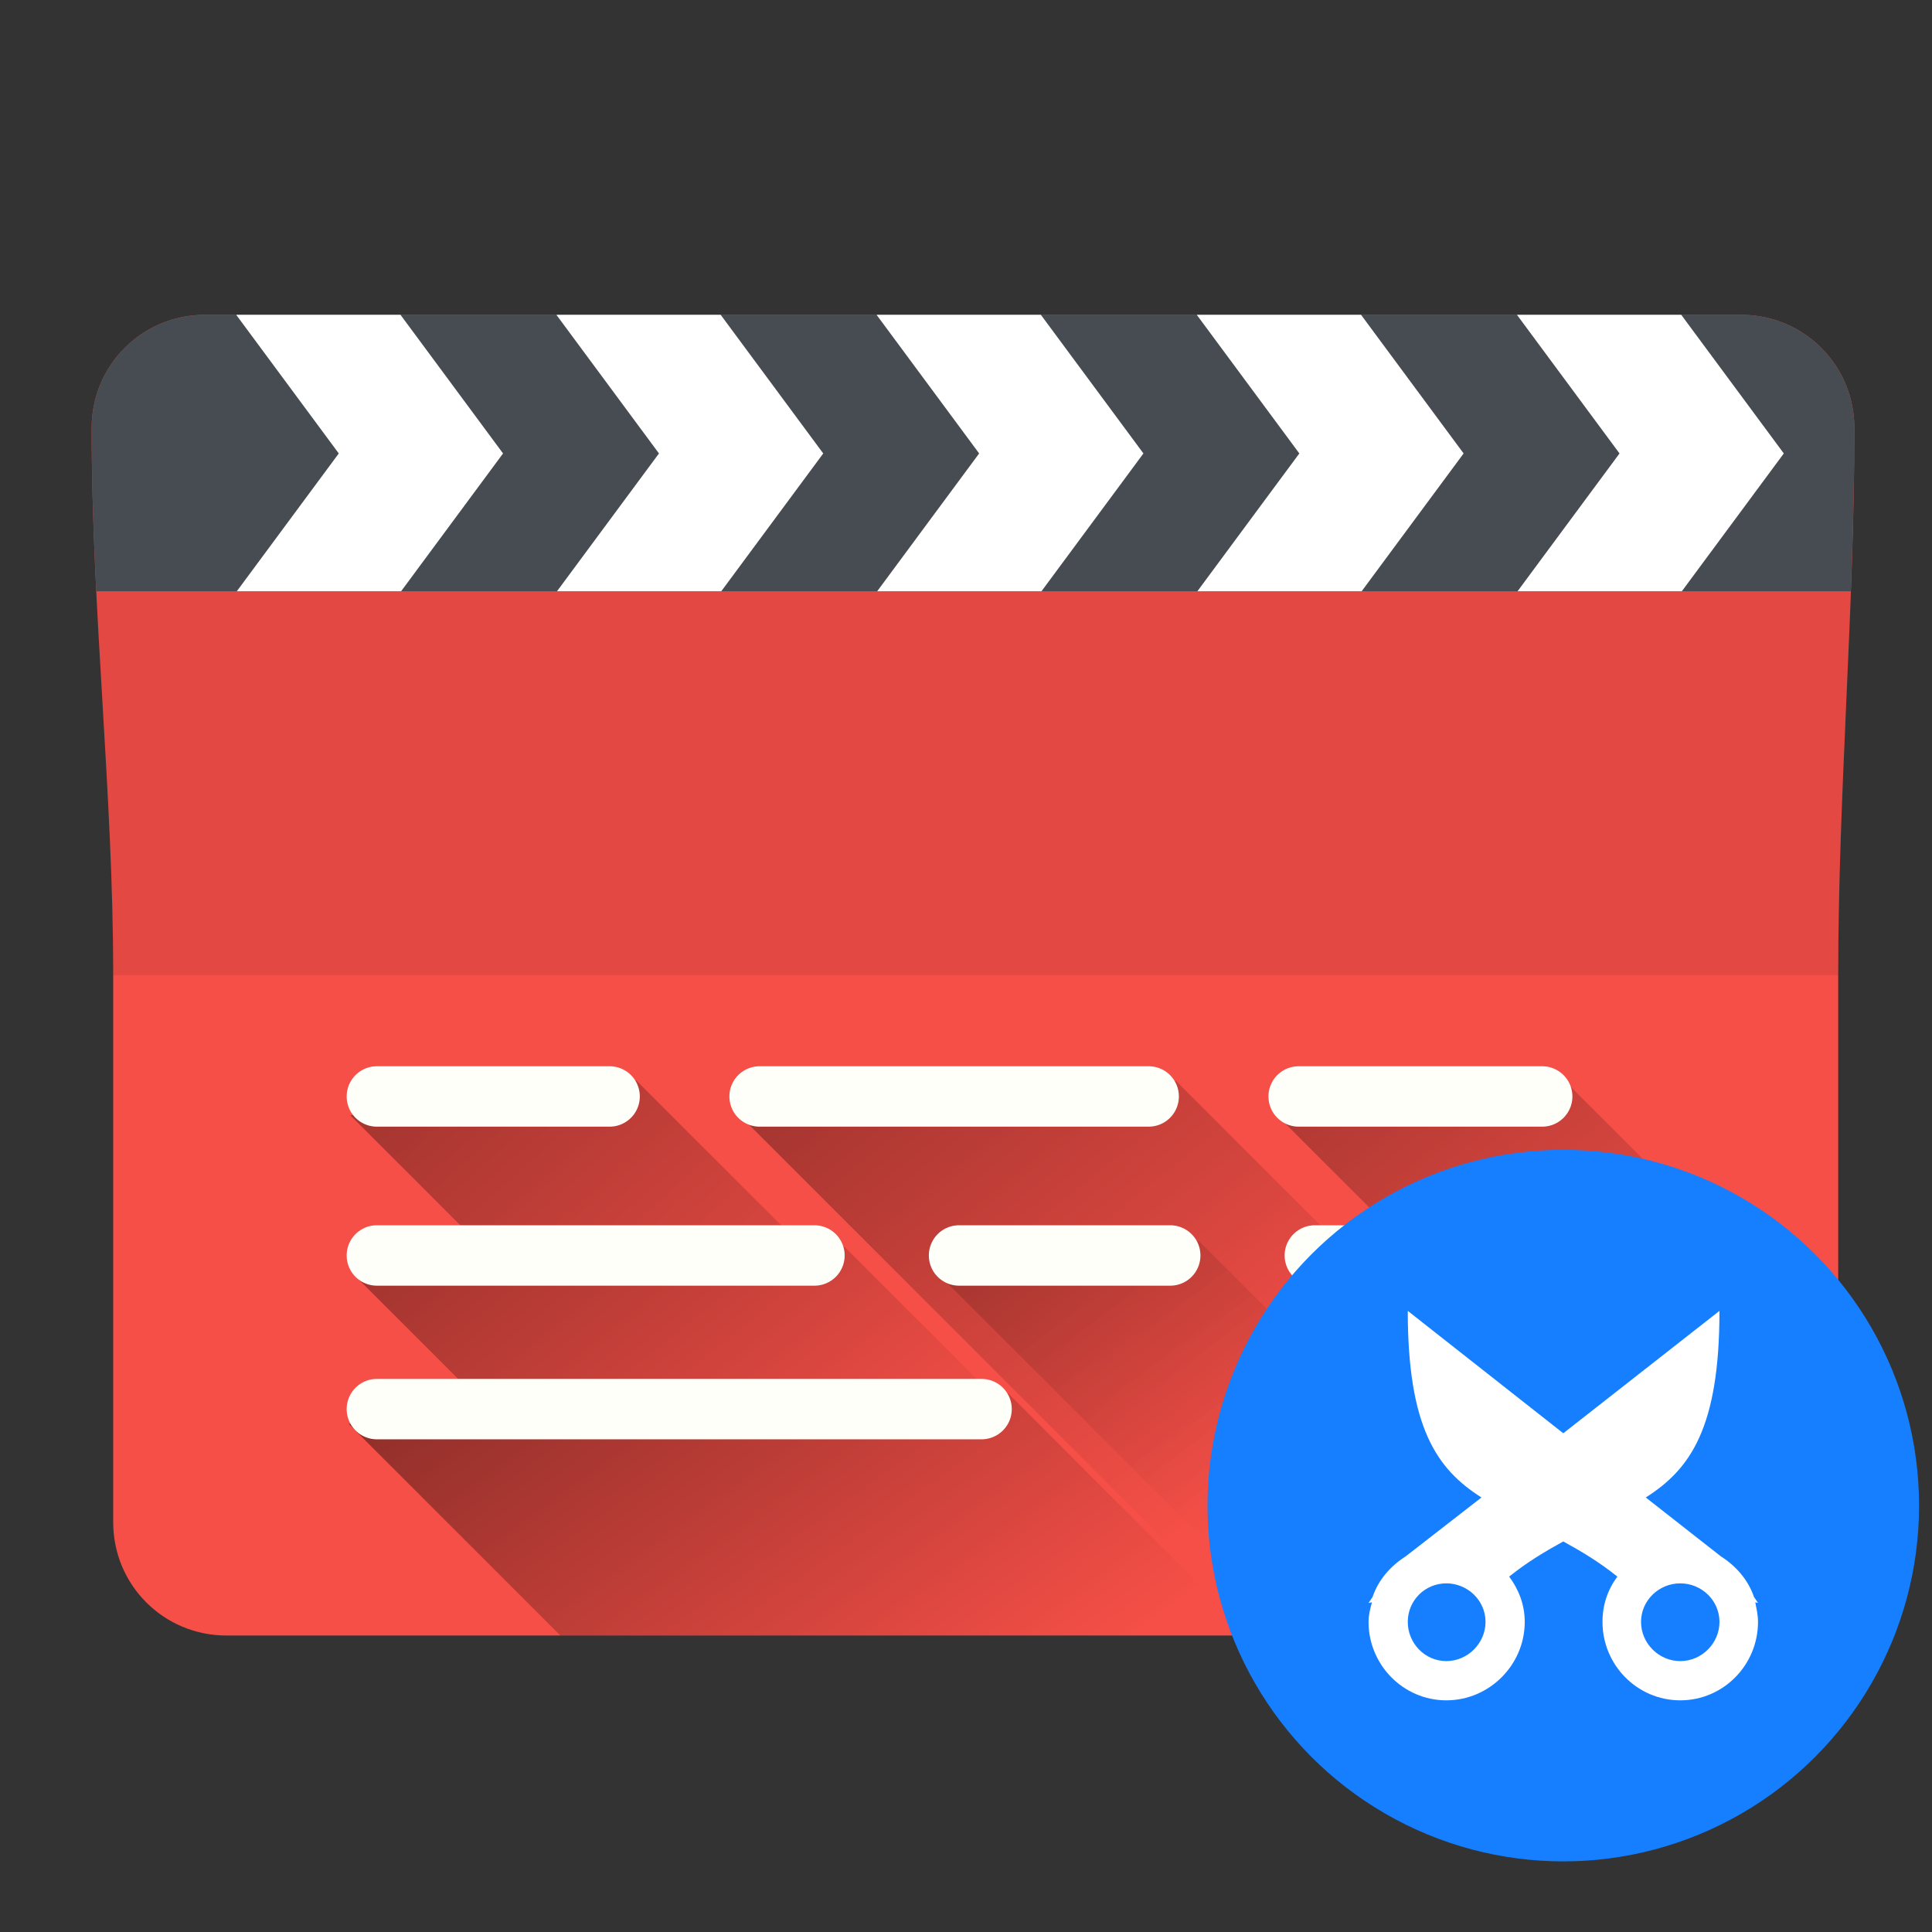 <?xml version="1.0" encoding="UTF-8" standalone="no"?>
<!-- Created with Inkscape (http://www.inkscape.org/) -->

<svg
   xmlns:dc="http://purl.org/dc/elements/1.1/"
   xmlns:cc="http://creativecommons.org/ns#"
   xmlns:rdf="http://www.w3.org/1999/02/22-rdf-syntax-ns#"
   xmlns:svg="http://www.w3.org/2000/svg"
   xmlns="http://www.w3.org/2000/svg"
   xmlns:xlink="http://www.w3.org/1999/xlink"
   xmlns:sodipodi="http://sodipodi.sourceforge.net/DTD/sodipodi-0.dtd"
   xmlns:inkscape="http://www.inkscape.org/namespaces/inkscape"
   width="512"
   height="512"
   id="svg2"
   version="1.1"
   inkscape:version="0.92.2pre0 (973e216, 2017-07-25)"
   sodipodi:docname="gaupol.svg">
  <rect width="100%" height="100%" fill="#333333" stroke="none"/>
  <defs
     id="defs4">
    <linearGradient
       inkscape:collect="always"
       id="linearGradient903">
      <stop
         style="stop-color:#000000;stop-opacity:1;"
         offset="0"
         id="stop899" />
      <stop
         style="stop-color:#000000;stop-opacity:0;"
         offset="1"
         id="stop901" />
    </linearGradient>
    <linearGradient
       id="linearGradient3889">
      <stop
         style="stop-color:#000000;stop-opacity:1;"
         offset="0"
         id="stop3891" />
      <stop
         style="stop-color:#000000;stop-opacity:0;"
         offset="1"
         id="stop3893" />
    </linearGradient>
    <linearGradient
       id="linearGradient3783">
      <stop
         style="stop-color:#000000;stop-opacity:1;"
         offset="0"
         id="stop3785" />
      <stop
         style="stop-color:#fb5549;stop-opacity:0;"
         offset="1"
         id="stop3787" />
    </linearGradient>
    <linearGradient
       inkscape:collect="always"
       xlink:href="#linearGradient3783"
       id="linearGradient3789"
       x1="-3045.61"
       y1="379.882"
       x2="-1068.817"
       y2="1369.831"
       gradientUnits="userSpaceOnUse" />
    <clipPath
       clipPathUnits="userSpaceOnUse"
       id="clipPath3793">
      <path
         d="m -937.143,872.362 a 762.857,762.857 0 1 1 -1525.714,0 762.857,762.857 0 1 1 1525.714,0 z"
         sodipodi:ry="762.85712"
         sodipodi:rx="762.85712"
         sodipodi:cy="872.36218"
         sodipodi:cx="-1700"
         id="path3795"
         style="fill:#fb5549;fill-opacity:1;fill-rule:evenodd;stroke:none"
         sodipodi:type="arc" />
    </clipPath>
    <linearGradient
       inkscape:collect="always"
       xlink:href="#linearGradient3783"
       id="linearGradient3821"
       gradientUnits="userSpaceOnUse"
       x1="-3045.61"
       y1="379.882"
       x2="-1068.817"
       y2="1369.831" />
    <clipPath
       clipPathUnits="userSpaceOnUse"
       id="clipPath3899">
      <path
         sodipodi:nodetypes="ssccssssccs"
         inkscape:connector-curvature="0"
         id="path3901"
         d="m 54.286,83.429 407.143,0 c 16.62,0 30,13.38 30,30 0,48.333 -4.286,96.667 -4.286,145 l 0,145 c 0,16.62 -13.38,30 -30,30 l -397.143,0 c -16.62,0 -30,-13.38 -30,-30 l 0,-145 c 0,-48.333 -5.714,-96.667 -5.714,-145 0,-16.62 13.38,-30 30,-30 z"
         style="color:#000000;fill:#1cc1c1;fill-opacity:1;fill-rule:evenodd;stroke:none;stroke-width:46.6;marker:none;visibility:visible;display:inline;overflow:visible;enable-background:accumulate" />
    </clipPath>
    <clipPath
       clipPathUnits="userSpaceOnUse"
       id="clipPath4230">
      <path
         sodipodi:nodetypes="ssccssssccs"
         inkscape:connector-curvature="0"
         id="path4232"
         d="m 54.286,623.791 407.143,0 c 16.62,0 30,13.38 30,30 0,48.333 -4.286,96.667 -4.286,145 l 0,145 c 0,16.62 -13.38,30 -30,30 l -397.143,0 c -16.62,0 -30,-13.38 -30,-30 l 0,-145 c 0,-48.333 -5.714,-96.667 -5.714,-145 0,-16.62 13.38,-30 30,-30 z"
         style="color:#000000;display:inline;overflow:visible;visibility:visible;fill:#708299;fill-opacity:1;fill-rule:evenodd;stroke:none;stroke-width:46.6;marker:none;enable-background:accumulate" />
    </clipPath>
    <linearGradient
       inkscape:collect="always"
       xlink:href="#linearGradient903"
       id="linearGradient905"
       x1="25.514"
       y1="697.042"
       x2="259.643"
       y2="1022.719"
       gradientUnits="userSpaceOnUse" />
    <linearGradient
       inkscape:collect="always"
       xlink:href="#linearGradient903"
       id="linearGradient907"
       x1="147.541"
       y1="623.79"
       x2="424.009"
       y2="961.55"
       gradientUnits="userSpaceOnUse" />
    <linearGradient
       inkscape:collect="always"
       xlink:href="#linearGradient903"
       id="linearGradient909"
       x1="106.135"
       y1="623.79"
       x2="338.315"
       y2="953.996"
       gradientUnits="userSpaceOnUse" />
    <linearGradient
       inkscape:collect="always"
       xlink:href="#linearGradient903"
       id="linearGradient911"
       x1="-18.18"
       y1="633.476"
       x2="242.942"
       y2="960.312"
       gradientUnits="userSpaceOnUse" />
    <linearGradient
       inkscape:collect="always"
       xlink:href="#linearGradient903"
       id="linearGradient913"
       x1="162.129"
       y1="579.863"
       x2="449.518"
       y2="930.386"
       gradientUnits="userSpaceOnUse" />
    <linearGradient
       inkscape:collect="always"
       xlink:href="#linearGradient903"
       id="linearGradient915"
       x1="38.891"
       y1="569.383"
       x2="341.179"
       y2="943.139"
       gradientUnits="userSpaceOnUse" />
    <linearGradient
       inkscape:collect="always"
       xlink:href="#linearGradient903"
       id="linearGradient917"
       x1="-87.178"
       y1="581.608"
       x2="234.016"
       y2="944.02"
       gradientUnits="userSpaceOnUse" />
    <clipPath
       clipPathUnits="userSpaceOnUse"
       id="clipPath951">
      <path
         sodipodi:nodetypes="ssccssssccs"
         inkscape:connector-curvature="0"
         id="path953"
         d="M 54.286,643.791 H 461.429 c 16.62,0 30,13.38 30,30 0,48.333 -4.286,96.667 -4.286,145 v 145 c 0,16.62 -13.38,30 -30,30 H 60 c -16.62,0 -30,-13.38 -30,-30 v -145 c 0,-48.333 -5.714,-96.667 -5.714,-145 0,-16.62 13.38,-30 30,-30 z"
         style="color:#000000;display:inline;overflow:visible;visibility:visible;fill:#f54f91;fill-opacity:1;fill-rule:evenodd;stroke:none;stroke-width:46.6;marker:none;enable-background:accumulate" />
    </clipPath>
    <linearGradient
       id="linearGradient3866">
      <stop
         style="stop-color:#000000;stop-opacity:0.521"
         offset="0"
         id="stop3868" />
      <stop
         style="stop-color:#2883c3;stop-opacity:0;"
         offset="1"
         id="stop3870" />
    </linearGradient>
    <linearGradient
       id="linearGradient3874">
      <stop
         style="stop-color:#000d0e;stop-opacity:0.841;"
         offset="0"
         id="stop3876" />
      <stop
         style="stop-color:#000000;stop-opacity:0;"
         offset="1"
         id="stop3878" />
    </linearGradient>
    <clipPath
       id="clipPath846"
       clipPathUnits="userSpaceOnUse">
      <rect
         style="fill:#f16e5d;fill-opacity:1;stroke:none;stroke-width:0.199;stroke-linejoin:round;stroke-miterlimit:4;stroke-dasharray:none;stroke-opacity:0"
         id="rect848"
         width="43"
         height="43"
         x="2"
         y="3"
         ry="1.453" />
    </clipPath>
    <clipPath
       clipPathUnits="userSpaceOnUse"
       id="clipPath838">
      <rect
         style="fill:#ffffff;fill-opacity:1;stroke:none;stroke-width:0.162;stroke-linejoin:round;stroke-miterlimit:4;stroke-dasharray:none;stroke-opacity:0"
         id="rect840"
         width="38.023"
         height="32.164"
         x="4.937"
         y="7.831"
         ry="1.087" />
    </clipPath>
    <clipPath
       id="clipPath859"
       clipPathUnits="userSpaceOnUse">
      <path
         style="fill:#241c1c;fill-opacity:1;stroke:none;stroke-width:0.199;stroke-linejoin:round;stroke-miterlimit:4;stroke-dasharray:none;stroke-opacity:0"
         d="M 3.453,3 H 43.547 C 44.352,3 45,3.648 45,4.453 V 12.998 L 2,13.15 V 4.453 C 2,3.648 2.648,3 3.453,3 Z"
         id="path861"
         inkscape:connector-curvature="0"
         sodipodi:nodetypes="sssccss" />
    </clipPath>
  </defs>
  <sodipodi:namedview
     id="base"
     pagecolor="#ffffff"
     bordercolor="#666666"
     borderopacity="1.0"
     inkscape:pageopacity="0.0"
     inkscape:pageshadow="2"
     inkscape:zoom="0.7"
     inkscape:cx="148.16194"
     inkscape:cy="104.61953"
     inkscape:document-units="px"
     inkscape:current-layer="layer1"
     showgrid="false"
     showguides="true"
     inkscape:guide-bbox="true"
     inkscape:window-width="1360"
     inkscape:window-height="740"
     inkscape:window-x="0"
     inkscape:window-y="0"
     inkscape:window-maximized="1" />
  <g
     inkscape:label="Capa 1"
     inkscape:groupmode="layer"
     id="layer1"
     transform="translate(0,-540.362)">
    <path
       style="color:#000000;fill:#f54f47;fill-opacity:1;fill-rule:evenodd;stroke:none;stroke-width:46.6;marker:none;visibility:visible;display:inline;overflow:visible;enable-background:accumulate"
       d="m 54.286,83.429 407.143,0 c 16.62,0 30,13.38 30,30 0,48.333 -4.286,96.667 -4.286,145 l 0,145 c 0,16.62 -13.38,30 -30,30 l -397.143,0 c -16.62,0 -30,-13.38 -30,-30 l 0,-145 c 0,-48.333 -5.714,-96.667 -5.714,-145 0,-16.62 13.38,-30 30,-30 z"
       id="rect3859"
       inkscape:connector-curvature="0"
       sodipodi:nodetypes="ssccssssccs"
       transform="translate(0,540.362)" />
    <path
       transform="translate(0,540.362)"
       sodipodi:nodetypes="ssccccs"
       inkscape:connector-curvature="0"
       id="path3881"
       d="m 54.286,83.429 407.143,0 c 16.62,0 30,13.38 30,30 0,48.333 -4.286,96.667 -4.286,145 l -457.143,0 c 0,-48.333 -5.714,-96.667 -5.714,-145 0,-16.62 13.38,-30 30,-30 z"
       style="color:#000000;fill:#000000;fill-opacity:0.075;fill-rule:evenodd;stroke:none;stroke-width:46.6;marker:none;visibility:visible;display:inline;overflow:visible;enable-background:accumulate" />
    <path
       style="fill:#474c52;fill-rule:evenodd;stroke:none;stroke-width:1px;stroke-linecap:butt;stroke-linejoin:miter;stroke-opacity:1;fill-opacity:1"
       d="M 54.285 83.428 C 37.665 83.428 24.285 96.808 24.285 113.428 C 24.285 127.845 24.8 142.262 25.514 156.68 L 490.492 156.68 C 491.027 142.262 491.428 127.845 491.428 113.428 C 491.428 96.808 478.048 83.428 461.428 83.428 L 54.285 83.428 z "
       transform="translate(0,540.362)"
       id="path4172" />
    <path
       style="color:#000000;font-style:normal;font-variant:normal;font-weight:normal;font-stretch:normal;font-size:medium;line-height:normal;font-family:sans-serif;text-indent:0;text-align:start;text-decoration:none;text-decoration-line:none;text-decoration-style:solid;text-decoration-color:#000000;letter-spacing:normal;word-spacing:normal;text-transform:none;direction:ltr;block-progression:tb;writing-mode:lr-tb;baseline-shift:baseline;text-anchor:start;white-space:normal;clip-rule:nonzero;display:inline;overflow:visible;visibility:visible;opacity:1;isolation:auto;mix-blend-mode:normal;color-interpolation:sRGB;color-interpolation-filters:linearRGB;solid-color:#000000;solid-opacity:1;fill:#ffffff;fill-opacity:1;fill-rule:evenodd;stroke:none;stroke-width:35;stroke-linecap:butt;stroke-linejoin:miter;stroke-miterlimit:4;stroke-dasharray:none;stroke-dashoffset:0;stroke-opacity:1;color-rendering:auto;image-rendering:auto;shape-rendering:auto;text-rendering:auto;enable-background:accumulate"
       d="M 62.688 83.428 L 62.629 83.471 L 89.777 120.168 L 62.766 156.68 L 106.303 156.68 L 133.312 120.168 L 106.135 83.428 L 62.688 83.428 z M 147.541 83.428 L 147.482 83.471 L 174.631 120.168 L 147.619 156.68 L 191.154 156.68 L 218.166 120.168 L 190.986 83.428 L 147.541 83.428 z M 232.395 83.428 L 232.336 83.471 L 259.482 120.168 L 232.473 156.68 L 276.008 156.68 L 303.02 120.168 L 275.84 83.428 L 232.395 83.428 z M 317.246 83.428 L 317.188 83.471 L 344.336 120.168 L 317.324 156.68 L 360.861 156.68 L 387.871 120.168 L 360.693 83.428 L 317.246 83.428 z M 402.1 83.428 L 402.041 83.471 L 429.188 120.168 L 402.178 156.68 L 445.713 156.68 L 472.725 120.168 L 445.545 83.428 L 402.1 83.428 z "
       transform="translate(0,540.362)"
       id="path4151" />
    <g
       id="g938"
       clip-path="url(#clipPath951)"
       transform="translate(0,-20)">
      <path
         sodipodi:nodetypes="ccccc"
         inkscape:connector-curvature="0"
         id="path871"
         d="m 130.753,893.83 -37.896,-37.896 75.714,-9.286 44.835,44.835 z"
         style="fill:url(#linearGradient917);fill-opacity:1;stroke:none;stroke-width:1px;stroke-linecap:butt;stroke-linejoin:miter;stroke-opacity:1" />
      <path
         sodipodi:nodetypes="ccccc"
         inkscape:connector-curvature="0"
         id="path875"
         d="M 377.545,1037.462 195.465,855.382 311.632,846.796 469.468,1004.633 Z"
         style="fill:url(#linearGradient915);fill-opacity:1;stroke:none;stroke-width:1px;stroke-linecap:butt;stroke-linejoin:miter;stroke-opacity:1" />
      <path
         sodipodi:nodetypes="ccccc"
         inkscape:connector-curvature="0"
         id="path879"
         d="M 485.378,1002.865 337.896,855.382 415.678,847.806 542.452,974.58 Z"
         style="fill:url(#linearGradient913);fill-opacity:1;stroke:none;stroke-width:1px;stroke-linecap:butt;stroke-linejoin:miter;stroke-opacity:1" />
      <g
         style="fill:#fffffa;fill-opacity:1"
         id="g850">
        <path
           inkscape:connector-curvature="0"
           id="path833"
           d="m 100,842.934 a 8.001,8.001 0 1 0 0,16 h 61.428 a 8.001,8.001 0 1 0 0,-16 z"
           style="color:#000000;font-style:normal;font-variant:normal;font-weight:normal;font-stretch:normal;font-size:medium;line-height:normal;font-family:sans-serif;font-variant-ligatures:normal;font-variant-position:normal;font-variant-caps:normal;font-variant-numeric:normal;font-variant-alternates:normal;font-feature-settings:normal;text-indent:0;text-align:start;text-decoration:none;text-decoration-line:none;text-decoration-style:solid;text-decoration-color:#000000;letter-spacing:normal;word-spacing:normal;text-transform:none;writing-mode:lr-tb;direction:ltr;text-orientation:mixed;dominant-baseline:auto;baseline-shift:baseline;text-anchor:start;white-space:normal;shape-padding:0;clip-rule:nonzero;display:inline;overflow:visible;visibility:visible;opacity:1;isolation:auto;mix-blend-mode:normal;color-interpolation:sRGB;color-interpolation-filters:linearRGB;solid-color:#000000;solid-opacity:1;vector-effect:none;fill:#fffffa;fill-opacity:1;fill-rule:nonzero;stroke:none;stroke-width:16;stroke-linecap:round;stroke-linejoin:miter;stroke-miterlimit:4;stroke-dasharray:none;stroke-dashoffset:0;stroke-opacity:1;color-rendering:auto;image-rendering:auto;shape-rendering:auto;text-rendering:auto;enable-background:accumulate" />
        <path
           inkscape:connector-curvature="0"
           id="path835"
           d="m 201.428,842.934 a 8.001,8.001 0 1 0 0,16 h 102.857 a 8.001,8.001 0 1 0 0,-16 z"
           style="color:#000000;font-style:normal;font-variant:normal;font-weight:normal;font-stretch:normal;font-size:medium;line-height:normal;font-family:sans-serif;font-variant-ligatures:normal;font-variant-position:normal;font-variant-caps:normal;font-variant-numeric:normal;font-variant-alternates:normal;font-feature-settings:normal;text-indent:0;text-align:start;text-decoration:none;text-decoration-line:none;text-decoration-style:solid;text-decoration-color:#000000;letter-spacing:normal;word-spacing:normal;text-transform:none;writing-mode:lr-tb;direction:ltr;text-orientation:mixed;dominant-baseline:auto;baseline-shift:baseline;text-anchor:start;white-space:normal;shape-padding:0;clip-rule:nonzero;display:inline;overflow:visible;visibility:visible;opacity:1;isolation:auto;mix-blend-mode:normal;color-interpolation:sRGB;color-interpolation-filters:linearRGB;solid-color:#000000;solid-opacity:1;vector-effect:none;fill:#fffffa;fill-opacity:1;fill-rule:nonzero;stroke:none;stroke-width:16;stroke-linecap:round;stroke-linejoin:miter;stroke-miterlimit:4;stroke-dasharray:none;stroke-dashoffset:0;stroke-opacity:1;color-rendering:auto;image-rendering:auto;shape-rendering:auto;text-rendering:auto;enable-background:accumulate" />
        <path
           inkscape:connector-curvature="0"
           id="path837"
           d="m 344.285,842.934 a 8.001,8.001 0 1 0 0,16 h 64.287 a 8.001,8.001 0 1 0 0,-16 z"
           style="color:#000000;font-style:normal;font-variant:normal;font-weight:normal;font-stretch:normal;font-size:medium;line-height:normal;font-family:sans-serif;font-variant-ligatures:normal;font-variant-position:normal;font-variant-caps:normal;font-variant-numeric:normal;font-variant-alternates:normal;font-feature-settings:normal;text-indent:0;text-align:start;text-decoration:none;text-decoration-line:none;text-decoration-style:solid;text-decoration-color:#000000;letter-spacing:normal;word-spacing:normal;text-transform:none;writing-mode:lr-tb;direction:ltr;text-orientation:mixed;dominant-baseline:auto;baseline-shift:baseline;text-anchor:start;white-space:normal;shape-padding:0;clip-rule:nonzero;display:inline;overflow:visible;visibility:visible;opacity:1;isolation:auto;mix-blend-mode:normal;color-interpolation:sRGB;color-interpolation-filters:linearRGB;solid-color:#000000;solid-opacity:1;vector-effect:none;fill:#fffffa;fill-opacity:1;fill-rule:nonzero;stroke:none;stroke-width:16;stroke-linecap:round;stroke-linejoin:miter;stroke-miterlimit:4;stroke-dasharray:none;stroke-dashoffset:0;stroke-opacity:1;color-rendering:auto;image-rendering:auto;shape-rendering:auto;text-rendering:auto;enable-background:accumulate" />
      </g>
      <path
         sodipodi:nodetypes="ccccc"
         inkscape:connector-curvature="0"
         id="path883"
         d="m 129.047,933.417 -35.608,-35.608 130.31,-7.071 37.123,37.123 z"
         style="fill:url(#linearGradient911);fill-opacity:1;stroke:none;stroke-width:1px;stroke-linecap:butt;stroke-linejoin:miter;stroke-opacity:1" />
      <path
         sodipodi:nodetypes="ccccc"
         inkscape:connector-curvature="0"
         id="path887"
         d="M 415.173,1064.484 246.982,896.294 317.693,889.223 482.6,1054.13 Z"
         style="opacity:0.688;fill:url(#linearGradient909);fill-opacity:1;stroke:none;stroke-width:1px;stroke-linecap:butt;stroke-linejoin:miter;stroke-opacity:1" />
      <path
         sodipodi:nodetypes="ccccc"
         inkscape:connector-curvature="0"
         id="path895"
         d="M 235.871,1081.151 92.429,937.71 267.185,929.629 426.032,1088.475 Z"
         style="fill:url(#linearGradient905);fill-opacity:1;stroke:none;stroke-width:1px;stroke-linecap:butt;stroke-linejoin:miter;stroke-opacity:1" />
      <path
         sodipodi:nodetypes="ccccc"
         inkscape:connector-curvature="0"
         id="path891"
         d="m 498.51,1054.382 -156.574,-156.574 31.82,-9.091 145.967,145.967 z"
         style="fill:url(#linearGradient907);fill-opacity:1;stroke:none;stroke-width:1px;stroke-linecap:butt;stroke-linejoin:miter;stroke-opacity:1" />
      <g
         style="fill:#fffffa;fill-opacity:1"
         transform="translate(-1.429)"
         id="g855">
        <path
           inkscape:connector-curvature="0"
           id="path839"
           d="m 101.428,885.076 a 8.001,8.001 0 1 0 0,16 h 115.715 a 8.001,8.001 0 1 0 0,-16 z"
           style="color:#000000;font-style:normal;font-variant:normal;font-weight:normal;font-stretch:normal;font-size:medium;line-height:normal;font-family:sans-serif;font-variant-ligatures:normal;font-variant-position:normal;font-variant-caps:normal;font-variant-numeric:normal;font-variant-alternates:normal;font-feature-settings:normal;text-indent:0;text-align:start;text-decoration:none;text-decoration-line:none;text-decoration-style:solid;text-decoration-color:#000000;letter-spacing:normal;word-spacing:normal;text-transform:none;writing-mode:lr-tb;direction:ltr;text-orientation:mixed;dominant-baseline:auto;baseline-shift:baseline;text-anchor:start;white-space:normal;shape-padding:0;clip-rule:nonzero;display:inline;overflow:visible;visibility:visible;opacity:1;isolation:auto;mix-blend-mode:normal;color-interpolation:sRGB;color-interpolation-filters:linearRGB;solid-color:#000000;solid-opacity:1;vector-effect:none;fill:#fffffa;fill-opacity:1;fill-rule:nonzero;stroke:none;stroke-width:16;stroke-linecap:round;stroke-linejoin:miter;stroke-miterlimit:4;stroke-dasharray:none;stroke-dashoffset:0;stroke-opacity:1;color-rendering:auto;image-rendering:auto;shape-rendering:auto;text-rendering:auto;enable-background:accumulate" />
        <path
           inkscape:connector-curvature="0"
           id="path841"
           d="m 255.715,885.076 a 8.001,8.001 0 1 0 0,16 h 55.713 a 8.001,8.001 0 1 0 0,-16 z"
           style="color:#000000;font-style:normal;font-variant:normal;font-weight:normal;font-stretch:normal;font-size:medium;line-height:normal;font-family:sans-serif;font-variant-ligatures:normal;font-variant-position:normal;font-variant-caps:normal;font-variant-numeric:normal;font-variant-alternates:normal;font-feature-settings:normal;text-indent:0;text-align:start;text-decoration:none;text-decoration-line:none;text-decoration-style:solid;text-decoration-color:#000000;letter-spacing:normal;word-spacing:normal;text-transform:none;writing-mode:lr-tb;direction:ltr;text-orientation:mixed;dominant-baseline:auto;baseline-shift:baseline;text-anchor:start;white-space:normal;shape-padding:0;clip-rule:nonzero;display:inline;overflow:visible;visibility:visible;opacity:1;isolation:auto;mix-blend-mode:normal;color-interpolation:sRGB;color-interpolation-filters:linearRGB;solid-color:#000000;solid-opacity:1;vector-effect:none;fill:#fffffa;fill-opacity:1;fill-rule:nonzero;stroke:none;stroke-width:16;stroke-linecap:round;stroke-linejoin:miter;stroke-miterlimit:4;stroke-dasharray:none;stroke-dashoffset:0;stroke-opacity:1;color-rendering:auto;image-rendering:auto;shape-rendering:auto;text-rendering:auto;enable-background:accumulate" />
        <path
           inkscape:connector-curvature="0"
           id="path843"
           d="m 350,885.076 a 8.001,8.001 0 1 0 0,16 h 18.572 a 8.001,8.001 0 1 0 0,-16 z"
           style="color:#000000;font-style:normal;font-variant:normal;font-weight:normal;font-stretch:normal;font-size:medium;line-height:normal;font-family:sans-serif;font-variant-ligatures:normal;font-variant-position:normal;font-variant-caps:normal;font-variant-numeric:normal;font-variant-alternates:normal;font-feature-settings:normal;text-indent:0;text-align:start;text-decoration:none;text-decoration-line:none;text-decoration-style:solid;text-decoration-color:#000000;letter-spacing:normal;word-spacing:normal;text-transform:none;writing-mode:lr-tb;direction:ltr;text-orientation:mixed;dominant-baseline:auto;baseline-shift:baseline;text-anchor:start;white-space:normal;shape-padding:0;clip-rule:nonzero;display:inline;overflow:visible;visibility:visible;opacity:1;isolation:auto;mix-blend-mode:normal;color-interpolation:sRGB;color-interpolation-filters:linearRGB;solid-color:#000000;solid-opacity:1;vector-effect:none;fill:#fffffa;fill-opacity:1;fill-rule:nonzero;stroke:none;stroke-width:16;stroke-linecap:round;stroke-linejoin:miter;stroke-miterlimit:4;stroke-dasharray:none;stroke-dashoffset:0;stroke-opacity:1;color-rendering:auto;image-rendering:auto;shape-rendering:auto;text-rendering:auto;enable-background:accumulate" />
      </g>
      <path
         inkscape:connector-curvature="0"
         id="path845"
         d="m 100,925.791 a 8.001,8.001 0 1 0 0,16 h 160 a 8.001,8.001 0 1 0 0,-16 z"
         style="color:#000000;font-style:normal;font-variant:normal;font-weight:normal;font-stretch:normal;font-size:medium;line-height:normal;font-family:sans-serif;font-variant-ligatures:normal;font-variant-position:normal;font-variant-caps:normal;font-variant-numeric:normal;font-variant-alternates:normal;font-feature-settings:normal;text-indent:0;text-align:start;text-decoration:none;text-decoration-line:none;text-decoration-style:solid;text-decoration-color:#000000;letter-spacing:normal;word-spacing:normal;text-transform:none;writing-mode:lr-tb;direction:ltr;text-orientation:mixed;dominant-baseline:auto;baseline-shift:baseline;text-anchor:start;white-space:normal;shape-padding:0;clip-rule:nonzero;display:inline;overflow:visible;visibility:visible;opacity:1;isolation:auto;mix-blend-mode:normal;color-interpolation:sRGB;color-interpolation-filters:linearRGB;solid-color:#000000;solid-opacity:1;vector-effect:none;fill:#fffffa;fill-opacity:1;fill-rule:nonzero;stroke:none;stroke-width:16;stroke-linecap:round;stroke-linejoin:miter;stroke-miterlimit:4;stroke-dasharray:none;stroke-dashoffset:0;stroke-opacity:1;color-rendering:auto;image-rendering:auto;shape-rendering:auto;text-rendering:auto;enable-background:accumulate" />
    </g>
    <circle
       id="path54"
       cx="414.286"
       cy="939.362"
       r="94.286"
       style="fill:#157fff;fill-opacity:1" />
    <path
       inkscape:connector-curvature="0"
       id="path64-6"
       d="m 373.075,887.758 c 0,30.963 7.706,41.943 19.53,49.453 l -20.068,15.589 c -4.031,2.574 -7.232,6.204 -8.78,10.751 l -1.075,1.613 0.896,-0.178 c -0.47,1.726 -0.896,3.361 -0.896,5.196 0,11.404 9.207,20.785 20.605,20.785 11.404,0 20.785,-9.386 20.785,-20.785 0,-4.587 -1.592,-8.576 -4.121,-12.005 4.937,-3.981 9.716,-6.76 14.334,-9.317 4.64,2.564 9.371,5.32 14.334,9.317 -2.528,3.406 -3.942,7.418 -3.942,12.005 0,11.422 9.201,20.785 20.606,20.785 11.422,0 20.606,-9.357 20.606,-20.785 0,-1.858 -0.402,-3.493 -0.717,-5.196 l 0.717,0.178 -1.075,-1.613 c -1.548,-4.524 -4.743,-8.176 -8.78,-10.751 l -19.889,-15.589 c 11.824,-7.508 19.531,-18.491 19.531,-49.453 l -41.39,32.431 z m 10.213,72.209 c 5.665,0 10.392,4.548 10.392,10.213 0,5.665 -4.727,10.392 -10.392,10.392 -5.665,0 -10.213,-4.727 -10.213,-10.392 0,-5.665 4.548,-10.213 10.213,-10.213 z m 61.996,0 c 5.688,0 10.392,4.548 10.392,10.213 0,5.688 -4.705,10.392 -10.392,10.392 -5.665,0 -10.392,-4.705 -10.392,-10.392 0,-5.665 4.727,-10.213 10.392,-10.213 z"
       style="fill:#ffffff;fill-opacity:1;fill-rule:nonzero;stroke:none;stroke-width:1.048" />
  </g>
</svg>
